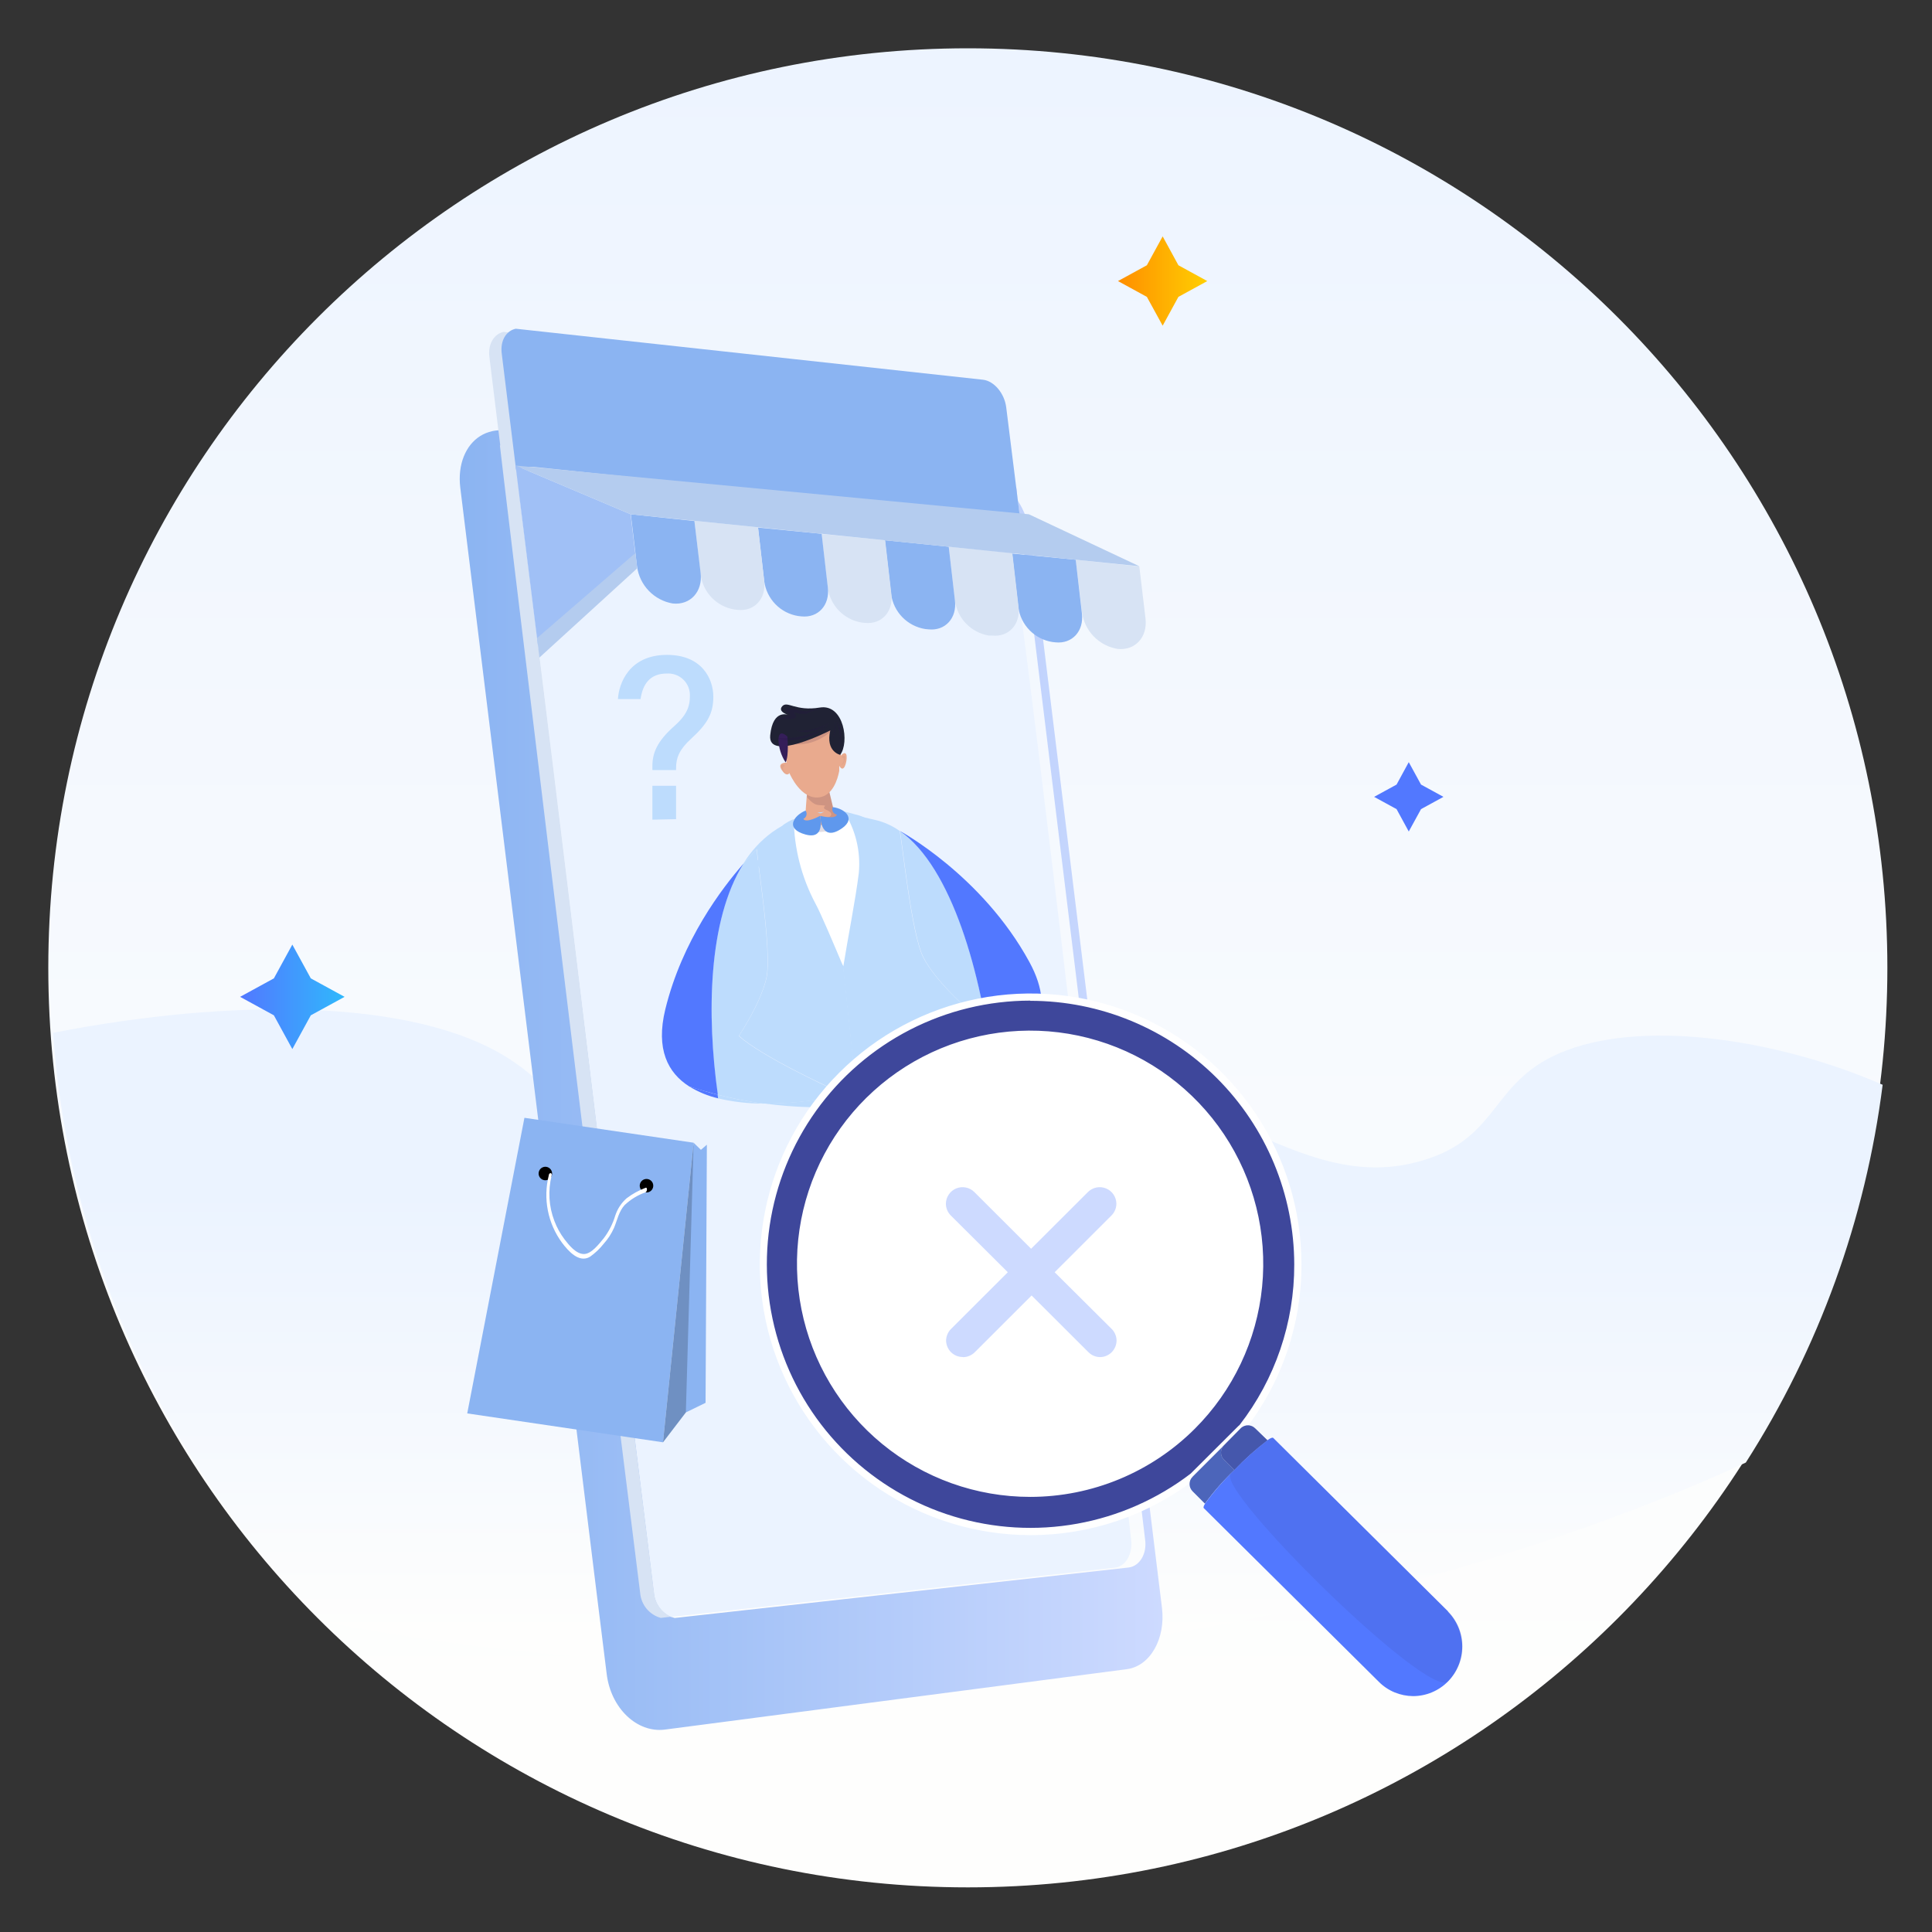 <svg width="180" height="180" viewBox="0 0 180 180" fill="none" xmlns="http://www.w3.org/2000/svg">
<rect x="0" y="0" width="180" height="180" fill="#333333" stroke="none"/>
<g clip-path="url(#clip0_10071_109588)">
<path d="M90.171 175.842C137.486 175.842 175.842 137.486 175.842 90.171C175.842 42.856 137.486 4.5 90.171 4.5C42.856 4.5 4.5 42.856 4.5 90.171C4.5 137.486 42.856 175.842 90.171 175.842Z" fill="url(#paint0_linear_10071_109588)"/>
<path d="M175.402 101.066C165.956 96.944 153.664 94.969 145.991 97.844C138.785 100.541 139.945 105.928 132.549 108.116C120.621 111.69 112.341 99.311 94.604 99.9C78.807 100.42 73.334 110.616 61.399 108.116C53.963 106.557 52.554 101.851 47.254 98.531C38.379 92.966 21.335 93.023 4.955 96.222C6.395 116.994 15.376 136.524 30.209 151.136C47.001 154.291 64.085 155.617 81.163 155.091C111.342 153.971 141.862 145.888 162.654 136.263C169.461 125.621 173.815 113.599 175.402 101.066Z" fill="url(#paint1_linear_10071_109588)"/>
<path d="M28.957 91.153L32.104 92.873L28.957 94.594L27.236 97.74L25.516 94.594L22.369 92.873L25.516 91.153L27.236 88.006L28.957 91.153Z" fill="url(#paint2_linear_10071_109588)"/>
<path d="M104.992 155.512L83.629 158.307L61.943 161.142C59.351 161.471 56.908 159.156 56.522 155.945L55.511 147.804L42.884 45.441C42.618 43.271 43.392 41.463 44.755 40.615C45.432 40.199 46.228 40.02 47.018 40.107L91.303 44.183C92.175 44.287 92.993 44.663 93.641 45.257L49.593 41.29C49.006 41.228 48.413 41.303 47.861 41.51L47.797 41.544L60.938 148.434C60.986 148.969 61.195 149.476 61.539 149.889C61.882 150.302 62.344 150.6 62.861 150.743L105.142 146.043C106.159 145.928 106.874 144.779 106.69 143.457L106.274 139.993L94.825 46.648C95.441 47.595 95.836 48.669 95.979 49.789L108.254 149.768C108.618 152.66 107.163 155.224 104.992 155.512Z" fill="url(#paint3_linear_10071_109588)"/>
<path d="M103.842 146.061L62.513 150.651C62.082 150.451 61.71 150.141 61.435 149.754C61.16 149.366 60.99 148.913 60.943 148.44C56.67 114.548 52.756 80.61 48.449 46.729C48.391 46.279 47.871 41.533 47.871 41.533C48.106 41.444 48.35 41.38 48.599 41.342L92.323 45.274C92.789 45.671 93.194 46.134 93.524 46.648C94.535 48.207 105.389 143.48 105.389 143.48C105.539 144.802 104.864 145.957 103.842 146.061Z" fill="url(#paint4_linear_10071_109588)"/>
<path d="M94.824 46.648C94.495 46.129 94.093 45.66 93.629 45.257H93.86C94.139 45.28 94.415 45.338 94.68 45.43L94.824 46.648Z" fill="url(#paint5_linear_10071_109588)"/>
<path d="M47.866 41.516L47.803 41.55L47.866 41.516Z" fill="url(#paint6_linear_10071_109588)"/>
<path d="M48.75 43.836L93.081 48.484C93.359 48.508 93.632 48.566 93.895 48.657L92.602 38.265C92.446 36.948 91.447 35.788 90.431 35.672L46.908 30.92C46.014 31.128 45.442 32.075 45.598 33.259L45.661 33.79L46.608 41.498H46.574C46.545 41.498 55.367 114.536 59.645 148.428C59.692 148.962 59.9 149.47 60.242 149.883C60.585 150.295 61.045 150.594 61.562 150.737L62.509 150.628C62.078 150.427 61.706 150.118 61.431 149.73C61.155 149.342 60.986 148.89 60.939 148.416C56.666 114.524 52.752 80.586 48.444 46.706C48.444 46.469 48.26 45.089 48.115 43.819C48.327 43.81 48.539 43.816 48.75 43.836Z" fill="#D7E3F4"/>
<path d="M95.044 48.335C94.781 48.243 94.507 48.185 94.23 48.161L49.899 43.514C49.282 43.449 48.658 43.532 48.08 43.756L46.81 33.467L46.746 32.936C46.59 31.741 47.162 30.805 48.057 30.627L91.579 35.378C92.619 35.494 93.594 36.654 93.75 37.971L95.044 48.335Z" fill="url(#paint7_linear_10071_109588)"/>
<path d="M100.223 52.151L100.8 56.995C100.906 57.855 101.288 58.657 101.889 59.282C102.489 59.907 103.276 60.32 104.131 60.459C105.771 60.627 106.926 59.356 106.724 57.624L106.147 52.78L100.223 52.151Z" fill="#D7E3F4"/>
<path d="M98.034 59.812L98.346 59.847C99.894 60.003 100.996 58.802 100.8 57.157L100.223 52.151L94.299 51.573L94.876 56.585C94.988 57.39 95.355 58.138 95.924 58.719C96.492 59.3 97.232 59.683 98.034 59.812Z" fill="url(#paint8_linear_10071_109588)"/>
<path d="M92.128 59.212H92.44C93.987 59.374 95.09 58.167 94.894 56.528L94.316 51.516L88.393 50.938L88.97 55.95C89.077 56.761 89.441 57.516 90.01 58.103C90.579 58.69 91.322 59.079 92.128 59.212Z" fill="#D7E3F4"/>
<path d="M86.204 58.606L86.516 58.635C88.063 58.796 89.166 57.59 88.97 55.95L88.392 50.938L82.445 50.332L83.023 55.344C83.13 56.158 83.498 56.916 84.071 57.504C84.644 58.092 85.393 58.478 86.204 58.606Z" fill="url(#paint9_linear_10071_109588)"/>
<path d="M80.281 58L80.592 58.035C82.14 58.19 83.243 56.989 83.046 55.344L82.469 50.332L76.545 49.755L77.122 54.761C77.232 55.568 77.598 56.318 78.167 56.902C78.735 57.485 79.476 57.87 80.281 58Z" fill="#D7E3F4"/>
<path d="M74.363 57.393L74.674 57.428C76.222 57.584 77.325 56.383 77.128 54.737L76.551 49.732L70.627 49.154L71.204 54.16C71.314 54.967 71.681 55.716 72.249 56.298C72.818 56.881 73.559 57.265 74.363 57.393Z" fill="url(#paint10_linear_10071_109588)"/>
<path d="M68.433 56.787L68.745 56.822C70.292 56.978 71.395 55.777 71.198 54.131L70.621 49.125L64.697 48.519L65.275 53.531C65.379 54.342 65.743 55.097 66.312 55.684C66.882 56.271 67.626 56.658 68.433 56.787Z" fill="#D7E3F4"/>
<path d="M58.773 47.913L59.351 52.763C59.462 53.621 59.846 54.421 60.446 55.044C61.045 55.668 61.829 56.083 62.682 56.227C64.322 56.395 65.483 55.119 65.275 53.387L64.697 48.542L58.773 47.913Z" fill="url(#paint11_linear_10071_109588)"/>
<path d="M58.755 47.913L48.033 43.375L50.112 60.078L59.327 52.757L58.755 47.913Z" fill="url(#paint12_linear_10071_109588)"/>
<path d="M59.183 51.539L59.35 52.965L50.251 61.268L50.037 59.449L59.183 51.539Z" fill="#B4CCEF"/>
<path d="M106.152 52.757L95.857 47.913L48.033 43.375L58.755 47.913L106.152 52.757Z" fill="#B4CCEF"/>
<path d="M61.77 134.375L43.531 131.684L48.86 104.144L64.623 106.465L61.77 134.375Z" fill="url(#paint13_linear_10071_109588)"/>
<path d="M64.622 106.464L65.303 107.128L65.857 106.649L65.736 130.697L63.9 131.592L61.77 134.375L64.622 106.464Z" fill="url(#paint14_linear_10071_109588)"/>
<path opacity="0.2" d="M64.622 106.464L63.9 131.592L61.77 134.375L64.622 106.464Z" fill="black"/>
<path d="M51.434 109.421C51.417 109.544 51.363 109.66 51.28 109.753C51.197 109.846 51.088 109.912 50.968 109.943C50.847 109.974 50.719 109.968 50.602 109.927C50.484 109.886 50.382 109.81 50.307 109.71C50.232 109.611 50.189 109.491 50.182 109.366C50.176 109.242 50.207 109.118 50.27 109.011C50.334 108.904 50.428 108.818 50.541 108.765C50.654 108.711 50.78 108.693 50.903 108.711C51.067 108.737 51.214 108.825 51.313 108.958C51.412 109.091 51.456 109.257 51.434 109.421Z" fill="black"/>
<path d="M60.856 110.558C60.839 110.682 60.785 110.797 60.702 110.89C60.619 110.983 60.51 111.049 60.389 111.08C60.269 111.111 60.141 111.106 60.024 111.064C59.906 111.023 59.804 110.947 59.729 110.848C59.654 110.748 59.611 110.628 59.604 110.504C59.598 110.379 59.629 110.255 59.692 110.148C59.756 110.041 59.85 109.956 59.963 109.902C60.076 109.849 60.202 109.83 60.325 109.848C60.407 109.859 60.485 109.887 60.556 109.929C60.627 109.971 60.689 110.026 60.739 110.092C60.788 110.158 60.824 110.234 60.844 110.313C60.864 110.393 60.868 110.477 60.856 110.558Z" fill="black"/>
<path d="M51.13 109.501C50.859 110.576 50.83 111.697 51.043 112.784C51.257 113.871 51.709 114.897 52.366 115.789C52.943 116.551 53.948 117.706 54.97 117.088C55.452 116.748 55.882 116.34 56.246 115.876C56.645 115.436 56.97 114.935 57.21 114.392C57.51 113.67 57.654 112.868 58.191 112.279C58.752 111.746 59.419 111.339 60.149 111.083C60.305 111.014 60.328 110.587 60.149 110.662C59.514 110.904 58.918 111.234 58.376 111.644C57.886 112.079 57.522 112.637 57.32 113.26C57.092 114.016 56.732 114.726 56.257 115.356C55.818 115.881 55.102 116.851 54.381 116.834C53.659 116.817 53.012 116.008 52.608 115.483C52.206 114.955 51.884 114.372 51.65 113.751C51.131 112.4 51.042 110.922 51.396 109.519C51.459 109.259 51.194 109.213 51.13 109.467V109.501Z" fill="white"/>
<path d="M109.79 24.714L112.48 26.186L109.79 27.659L108.323 30.343L106.851 27.659L104.16 26.186L106.851 24.714L108.323 22.023L109.79 24.714Z" fill="url(#paint15_linear_10071_109588)"/>
<path d="M71.417 91.106C70.88 93.497 68.848 96.505 68.848 96.505C71.001 98.439 77.306 101.32 77.306 101.32L76.81 102.336C74.941 102.661 73.048 102.818 71.151 102.804C74.058 103.203 77 103.273 79.922 103.012L79.593 100.489L79.633 100.044L78.565 90.027C78.565 90.027 74.425 76.747 76.463 75.771C76.362 75.748 76.26 75.731 76.157 75.719C74.638 76.021 73.199 76.641 71.937 77.538C70.862 78.328 69.952 79.321 69.258 80.46C70.025 79.593 70.522 79.126 70.522 79.126C70.557 80.194 71.948 88.733 71.417 91.106Z" fill="#BDDCFD"/>
<path d="M66.857 101.99C68.265 102.346 69.691 102.624 71.13 102.821C73.026 102.835 74.92 102.679 76.788 102.354L77.284 101.337C77.284 101.337 70.98 98.451 68.826 96.522C68.826 96.522 70.858 93.514 71.395 91.124C71.932 88.733 70.535 80.194 70.5 79.143C70.5 79.143 70.004 79.611 69.236 80.477C65.968 85.737 65.835 94.57 66.857 101.99Z" fill="#BDDCFD"/>
<path d="M83.703 101.453L82.964 100.598C82.964 100.598 88.322 96.199 89.892 93.779C89.892 93.779 87.156 91.389 86.024 89.218C84.892 87.047 84.055 78.45 83.812 77.411C83.118 76.919 82.333 76.57 81.503 76.383C80.031 76.054 78.131 75.517 76.647 75.661H76.751C76.643 75.701 76.537 75.748 76.434 75.8C78.662 76.239 78.535 90.055 78.535 90.055L79.603 100.073L79.748 100.488L80.083 103.023C80.562 102.977 81.047 102.937 81.532 102.873C85.315 102.377 89.005 101.331 92.485 99.767C92.485 99.617 92.45 99.461 92.433 99.305C88.576 101.124 83.703 101.453 83.703 101.453Z" fill="#BDDCFD"/>
<path d="M89.905 93.779C88.323 96.198 82.977 100.598 82.977 100.598L83.716 101.453C83.716 101.453 88.589 101.123 92.445 99.311C91.47 90.835 88.704 80.782 83.837 77.411C84.079 78.45 84.922 87.047 86.048 89.218C87.174 91.389 89.905 93.779 89.905 93.779Z" fill="#BDDCFD"/>
<path d="M72.903 76.903C73.983 76.266 75.185 75.861 76.431 75.716C77.677 75.571 78.939 75.688 80.137 76.06C80.137 76.06 80.715 86.81 78.59 90.049C78.561 90.049 72.678 80.43 72.903 76.903Z" fill="white"/>
<path d="M78.531 90.234H78.595L78.843 90.154L78.883 90.084C79.528 88.816 80.106 87.516 80.616 86.187C81.297 84.38 81.36 82.994 82.896 80.662L80.783 80.575C81.797 79.954 82.742 79.227 83.601 78.404C82.792 77.757 82.163 77.561 81.557 76.828C81.35 76.649 81.128 76.488 80.893 76.349C80.5 76.124 80.076 75.961 79.634 75.864C79.634 75.864 78.624 75.587 78.629 75.604C79.711 77.303 80.199 79.314 80.015 81.32C79.709 83.837 78.982 87.434 78.56 90.096C78.552 90.142 78.543 90.189 78.531 90.234Z" fill="#BDDCFD"/>
<path d="M73.486 81.516L71.996 82.786C73.965 83.548 76.661 87.648 78.22 90.044H78.561C77.706 88.023 76.465 85.067 75.974 84.183C74.688 81.767 73.995 79.08 73.953 76.343C73.953 76.245 72.983 76.793 72.902 76.92C72.285 77.7 71.979 78.277 71.338 79.062C70.91 79.738 70.529 80.217 70.269 80.615C71.603 81.043 72.054 81.36 73.486 81.516Z" fill="#BDDCFD"/>
<g style="mix-blend-mode:multiply" opacity="0.15">
<path d="M78.715 76.141C78.79 76.718 77.913 77.33 76.747 77.486C75.58 77.642 74.576 77.278 74.501 76.689C74.425 76.1 75.303 75.494 76.469 75.344C77.636 75.194 78.635 75.546 78.715 76.141Z" fill="#33133F"/>
</g>
<path d="M77.666 75.448L78.509 75.708C78.509 75.708 78.255 76.343 76.776 76.817C76.299 76.939 75.802 76.961 75.316 76.88C74.829 76.8 74.365 76.619 73.953 76.349L75.027 75.979L75.195 73.722C75.876 73.641 76.511 73.56 77.192 73.462L77.666 75.448Z" fill="#E9AA8E"/>
<g style="mix-blend-mode:multiply" opacity="0.15">
<path d="M77.665 75.448L77.191 73.462C76.51 73.56 75.875 73.641 75.193 73.722V74.264C75.328 74.45 75.489 74.613 75.673 74.749C75.807 74.862 75.965 74.943 76.135 74.986C76.289 75.011 76.445 75.025 76.602 75.027C76.699 75.031 76.796 75.045 76.891 75.067C76.847 75.102 76.809 75.145 76.781 75.194C76.706 75.367 76.977 75.448 77.087 75.494C77.197 75.54 77.52 75.714 77.422 75.945C77.324 76.176 77.081 76.118 76.925 76.199C76.77 76.279 76.874 76.366 76.925 76.464C76.98 76.543 77.013 76.635 77.024 76.73C78.288 76.274 78.513 75.708 78.513 75.708L77.665 75.448Z" fill="#33133F"/>
</g>
<path d="M78.324 71.533C78.267 71.477 78.222 71.41 78.191 71.337C78.189 71.352 78.189 71.368 78.191 71.383C78.191 71.383 78.191 71.418 78.191 71.441C78.188 71.466 78.188 71.491 78.191 71.516V71.631C78.194 71.66 78.194 71.689 78.191 71.718C78.191 71.718 78.191 71.718 78.191 71.753C78.188 71.778 78.188 71.803 78.191 71.828C78.035 72.63 77.579 74.137 76.297 74.293C74.634 74.472 73.641 72.243 73.543 72.018C73.543 72.064 73.277 72.428 72.821 71.724C72.365 71.019 73.295 71.048 73.295 71.048C73.295 71.048 72.429 67.965 74.328 67.671C75.621 67.474 76.823 66.706 77.793 67.884C78.15 68.323 78.37 69.322 78.335 70.413C78.387 70.35 78.682 69.997 78.838 70.275C78.993 70.552 78.745 71.949 78.324 71.533Z" fill="#E9AA8E"/>
<g style="mix-blend-mode:multiply" opacity="0.15">
<path d="M73.669 69.293C74.112 69.371 74.565 69.371 75.008 69.293C75.408 69.236 75.796 69.121 76.163 68.953C76.594 68.76 76.995 68.505 77.353 68.196C77.472 68.089 77.582 67.971 77.682 67.844C76.729 66.689 75.54 67.469 74.258 67.665C73.931 67.721 73.634 67.889 73.417 68.139C73.2 68.39 73.077 68.708 73.068 69.039C73.248 69.166 73.453 69.252 73.669 69.293Z" fill="#33133F"/>
</g>
<g style="mix-blend-mode:multiply" opacity="0.05">
<path d="M78.473 70.454C78.473 70.454 78.802 70.303 78.756 70.615C78.71 70.927 78.6 71.262 78.363 71.256C78.44 71.206 78.504 71.137 78.549 71.057C78.594 70.976 78.62 70.886 78.623 70.794C78.617 70.483 78.288 70.662 78.473 70.454Z" fill="#33133F"/>
</g>
<g style="mix-blend-mode:multiply" opacity="0.05">
<path d="M73.035 71.262C73.035 71.262 72.683 71.181 72.787 71.476C72.891 71.77 73.064 72.053 73.301 72.053C73.215 72.019 73.138 71.964 73.078 71.893C73.018 71.823 72.975 71.739 72.954 71.649C72.897 71.32 73.26 71.43 73.035 71.262Z" fill="#33133F"/>
</g>
<path d="M77.353 68.052C77.353 68.052 71.509 71.054 71.758 68.508C72.006 65.962 73.49 66.626 73.49 66.626C73.49 66.626 72.399 66.326 72.884 65.794C73.369 65.263 74.108 66.297 76.377 65.921C78.646 65.546 79.16 69.218 78.27 70.327C78.282 70.321 76.896 70.044 77.353 68.052Z" fill="#202234"/>
<path d="M73.357 68.629C73.357 68.629 73.53 70.361 73.195 71.031C72.778 70.397 72.547 69.659 72.525 68.9C72.572 67.815 73.357 68.629 73.357 68.629Z" fill="#351E59"/>
<g style="mix-blend-mode:soft-light" opacity="0.25">
<path d="M72.262 68.745C73.994 68.879 75.726 68.476 77.221 67.59C77.221 67.59 74.652 69.674 72.262 68.745Z" fill="#241442"/>
</g>
<g style="mix-blend-mode:soft-light" opacity="0.25">
<path d="M74.148 68.052C75.267 68.131 76.384 67.865 77.347 67.29C77.347 67.29 75.69 68.646 74.148 68.052Z" fill="#241442"/>
</g>
<g style="mix-blend-mode:soft-light" opacity="0.25">
<path d="M77.728 67.191C77.843 67.727 77.791 68.286 77.578 68.791C77.725 68.554 77.815 68.286 77.841 68.009C77.867 67.731 77.828 67.451 77.728 67.191Z" fill="#241442"/>
</g>
<g style="mix-blend-mode:soft-light" opacity="0.25">
<path d="M77.938 67.203C78.27 67.997 78.349 68.874 78.163 69.715C78.163 69.715 78.746 68.179 77.938 67.203Z" fill="#241442"/>
</g>
<g style="mix-blend-mode:soft-light" opacity="0.25">
<path d="M72.33 67.371C72.33 67.371 72.474 66.793 73.675 66.62C73.675 66.62 72.896 66.21 73.312 66.043C73.727 65.875 74.726 66.366 75.298 66.227C75.804 66.082 76.333 66.037 76.857 66.095C76.35 66.071 75.846 66.168 75.384 66.377C74.946 66.683 73.958 66.377 73.958 66.377C73.958 66.377 74.443 66.816 73.958 66.955C73.473 67.093 72.925 66.77 72.33 67.371Z" fill="#241442"/>
</g>
<path d="M76.389 76.019C76.389 76.019 76.967 78.277 75.05 77.751C73.133 77.226 73.895 76.019 75.05 75.517C75.096 75.579 75.127 75.65 75.141 75.725C75.156 75.8 75.153 75.878 75.134 75.952C75.114 76.026 75.079 76.095 75.029 76.154C74.98 76.213 74.918 76.259 74.848 76.291C75.079 76.741 76.389 76.019 76.389 76.019Z" fill="#5F98ED"/>
<path d="M76.424 76.014C76.424 76.014 76.424 78.323 78.156 77.353C79.888 76.383 78.82 75.356 77.579 75.194C77.549 75.265 77.535 75.341 77.54 75.418C77.544 75.495 77.565 75.57 77.602 75.637C77.64 75.704 77.692 75.762 77.754 75.806C77.817 75.851 77.889 75.88 77.965 75.892C77.879 76.372 76.424 76.014 76.424 76.014Z" fill="#5F98ED"/>
<path d="M64.205 101.216C65.047 101.735 65.967 102.113 66.93 102.336L66.878 101.99C65.978 101.759 65.083 101.499 64.205 101.216Z" fill="url(#paint16_linear_10071_109588)"/>
<path d="M66.857 101.99L66.909 102.336C68.293 102.658 69.709 102.821 71.13 102.821C69.692 102.624 68.265 102.346 66.857 101.99Z" fill="#BDDCFD"/>
<path d="M92.435 99.311C95.986 97.642 98.676 94.692 95.899 89.616C91.494 81.533 83.826 77.411 83.826 77.411C88.693 80.782 91.459 90.835 92.435 99.311Z" fill="url(#paint17_linear_10071_109588)"/>
<path d="M69.258 80.477C67.295 82.711 63.559 87.596 61.983 94.045C61.082 97.752 62.219 99.951 64.206 101.216C65.083 101.51 65.978 101.759 66.879 101.99C65.834 94.57 65.967 85.737 69.258 80.477Z" fill="url(#paint18_linear_10071_109588)"/>
<path d="M76.158 75.737C76.33 75.702 76.503 75.677 76.678 75.662L76.158 75.737Z" fill="#BDDCFD"/>
<path d="M79.923 103.029H80.113L79.778 100.494L79.634 100.079L79.594 100.523L79.923 103.029Z" fill="#BDDCFD"/>
<path d="M76.782 75.65H76.678C76.503 75.666 76.33 75.691 76.158 75.725C76.261 75.737 76.363 75.754 76.464 75.777C76.567 75.728 76.674 75.686 76.782 75.65Z" fill="#BDDCFD"/>
<path d="M132.394 73.098L134.484 74.241L132.394 75.384L131.251 77.469L130.114 75.384L128.023 74.241L130.114 73.098L131.251 71.008L132.394 73.098Z" fill="url(#paint19_linear_10071_109588)"/>
<path d="M60.782 71.747V71.401C60.782 70.188 61.175 69.091 62.873 67.602C64.056 66.539 64.276 65.731 64.276 64.859C64.289 64.574 64.241 64.289 64.136 64.024C64.031 63.758 63.871 63.518 63.666 63.319C63.462 63.12 63.217 62.966 62.949 62.869C62.681 62.771 62.395 62.731 62.11 62.752C60.575 62.752 59.882 63.722 59.68 65.13H57.572C57.653 63.704 58.6 61.008 62.151 61.014C65.401 61.014 66.458 63.248 66.458 64.911C66.458 66.401 65.979 67.382 64.385 68.831C63.329 69.796 62.988 70.564 62.988 71.557V71.747H60.782ZM60.782 76.366V73.208H62.988V76.32L60.782 76.366Z" fill="#BDDCFD"/>
<path opacity="0.21" d="M111.089 132.874C114.076 129.886 116.111 126.08 116.935 121.936C117.759 117.792 117.335 113.497 115.718 109.593C114.101 105.69 111.363 102.354 107.85 100.006C104.337 97.659 100.207 96.406 95.982 96.406C91.757 96.406 87.627 97.659 84.114 100.006C80.601 102.354 77.863 105.69 76.246 109.593C74.629 113.497 74.205 117.792 75.029 121.936C75.853 126.08 77.888 129.886 80.875 132.874C82.855 134.864 85.209 136.443 87.802 137.521C90.394 138.599 93.174 139.154 95.982 139.154C98.79 139.154 101.57 138.599 104.162 137.521C106.755 136.443 109.109 134.864 111.089 132.874Z" fill="white"/>
<path d="M95.985 139.797C90.883 139.797 85.94 138.027 81.996 134.791C78.053 131.554 75.354 127.05 74.359 122.047C73.364 117.043 74.135 111.85 76.54 107.351C78.945 102.852 82.836 99.326 87.55 97.374C92.263 95.422 97.508 95.166 102.389 96.647C107.271 98.129 111.488 101.257 114.321 105.499C117.155 109.742 118.43 114.835 117.929 119.912C117.428 124.989 115.182 129.735 111.574 133.342C107.438 137.474 101.831 139.796 95.985 139.797ZM95.985 97.123C91.192 97.118 86.546 98.775 82.839 101.812C79.131 104.849 76.592 109.078 75.653 113.778C74.715 118.478 75.436 123.358 77.692 127.586C79.949 131.814 83.603 135.128 88.03 136.964C92.457 138.8 97.383 139.044 101.97 137.654C106.557 136.263 110.519 133.326 113.182 129.341C115.845 125.356 117.044 120.571 116.574 115.802C116.103 111.032 113.994 106.573 110.604 103.185C106.725 99.309 101.468 97.129 95.985 97.123Z" fill="#4C65BA"/>
<path d="M115.621 133.076C115.651 133.044 115.684 133.015 115.719 132.989C119.606 127.968 121.435 121.656 120.837 115.335C120.238 109.013 117.257 103.157 112.497 98.954C107.737 94.751 101.556 92.518 95.21 92.707C88.863 92.896 82.826 95.493 78.325 99.972C73.823 104.45 71.195 110.474 70.974 116.82C70.753 123.165 72.955 129.357 77.134 134.138C81.312 138.919 87.153 141.931 93.472 142.561C99.79 143.192 106.111 141.394 111.152 137.533L114.039 134.646L115.621 133.076ZM95.99 139.121C91.047 139.119 86.258 137.403 82.439 134.266C78.62 131.129 76.006 126.765 75.044 121.916C74.082 117.068 74.831 112.037 77.163 107.679C79.495 103.321 83.266 99.906 87.833 98.017C92.401 96.128 97.482 95.881 102.211 97.319C106.94 98.756 111.024 101.789 113.768 105.9C116.511 110.011 117.745 114.947 117.257 119.865C116.77 124.784 114.592 129.381 111.094 132.874C107.085 136.877 101.65 139.125 95.984 139.121H95.99Z" fill="#3E479B"/>
<path d="M95.986 143.024C90.997 143.017 86.123 141.532 81.978 138.755C77.833 135.979 74.605 132.036 72.7 127.426C70.796 122.815 70.301 117.743 71.278 112.851C72.255 107.959 74.66 103.467 78.189 99.941C81.719 96.416 86.214 94.016 91.107 93.044C96 92.073 101.071 92.574 105.68 94.484C110.288 96.394 114.227 99.627 116.999 103.774C119.771 107.922 121.251 112.798 121.252 117.787C121.272 123.367 119.423 128.792 115.998 133.197L115.934 133.255L115.865 133.307L111.367 137.799C106.961 141.197 101.55 143.035 95.986 143.024ZM95.986 93.225C92.085 93.229 88.241 94.161 84.772 95.945C81.304 97.73 78.31 100.314 76.038 103.485C73.767 106.657 72.284 110.323 71.711 114.182C71.139 118.04 71.493 121.98 72.746 125.674C73.998 129.368 76.113 132.711 78.914 135.425C81.715 138.14 85.123 140.148 88.854 141.284C92.586 142.42 96.534 142.651 100.373 141.957C104.212 141.264 107.83 139.666 110.928 137.297L115.386 132.851L115.484 132.77C118.803 128.489 120.598 123.222 120.582 117.804C120.571 111.288 117.975 105.041 113.364 100.436C108.753 95.831 102.503 93.244 95.986 93.243V93.225ZM95.986 139.462C90.959 139.465 86.087 137.724 82.201 134.537C78.314 131.35 75.652 126.914 74.67 121.984C73.688 117.055 74.446 111.937 76.815 107.504C79.184 103.071 83.017 99.596 87.661 97.673C92.305 95.75 97.473 95.496 102.282 96.957C107.092 98.417 111.246 101.5 114.037 105.68C116.828 109.861 118.083 114.88 117.588 119.882C117.092 124.883 114.878 129.559 111.321 133.111C107.253 137.176 101.737 139.46 95.986 139.462ZM95.986 96.788C91.119 96.788 86.403 98.475 82.641 101.563C78.879 104.651 76.305 108.947 75.356 113.72C74.407 118.494 75.142 123.448 77.437 127.74C79.732 132.031 83.444 135.394 87.94 137.256C92.437 139.117 97.44 139.362 102.097 137.948C106.753 136.534 110.776 133.55 113.478 129.502C116.181 125.455 117.396 120.596 116.918 115.753C116.439 110.91 114.296 106.383 110.853 102.943C106.909 99.002 101.561 96.788 95.986 96.788ZM95.986 96.788C91.119 96.788 86.403 98.475 82.641 101.563C78.879 104.651 76.305 108.947 75.356 113.72C74.407 118.494 75.142 123.448 77.437 127.74C79.732 132.031 83.444 135.394 87.94 137.256C92.437 139.117 97.44 139.362 102.097 137.948C106.753 136.534 110.776 133.55 113.478 129.502C116.181 125.455 117.396 120.596 116.918 115.753C116.439 110.91 114.296 106.383 110.853 102.943C106.909 99.002 101.561 96.788 95.986 96.788Z" fill="white"/>
<path d="M115.003 136.967L114.038 136.003C113.948 135.914 113.878 135.808 113.83 135.691C113.781 135.576 113.755 135.452 113.755 135.327C113.755 135.202 113.781 135.079 113.83 134.964C113.878 134.847 113.948 134.74 114.038 134.652L111.151 137.539L111.105 137.591C111.018 137.679 110.948 137.783 110.897 137.897C110.852 138.013 110.828 138.136 110.828 138.26C110.828 138.385 110.851 138.509 110.897 138.624C110.947 138.74 111.018 138.845 111.105 138.936L112.26 140.091C113.076 138.967 113.994 137.922 115.003 136.967Z" fill="#4C65BA"/>
<path d="M114.039 134.652C113.949 134.741 113.878 134.847 113.831 134.964C113.781 135.079 113.756 135.202 113.756 135.327C113.756 135.453 113.781 135.576 113.831 135.691C113.878 135.808 113.949 135.914 114.039 136.003L115.003 136.967C115.957 135.962 116.99 135.036 118.092 134.196L116.937 133.076C116.775 132.913 116.559 132.815 116.33 132.799C116.101 132.783 115.874 132.851 115.69 132.989C115.655 133.015 115.622 133.044 115.592 133.076L114.039 134.652Z" fill="#4C65BA"/>
<path opacity="0.43" d="M114.039 134.652C113.949 134.741 113.878 134.847 113.831 134.964C113.781 135.079 113.756 135.202 113.756 135.327C113.756 135.453 113.781 135.576 113.831 135.691C113.878 135.808 113.949 135.914 114.039 136.003L115.003 136.967C115.957 135.962 116.99 135.036 118.092 134.196L116.937 133.076C116.775 132.913 116.559 132.815 116.33 132.799C116.101 132.783 115.874 132.851 115.69 132.989C115.655 133.015 115.622 133.044 115.592 133.076L114.039 134.652Z" fill="#3E479B"/>
<path d="M134.918 150.137L118.625 133.971C118.561 133.907 118.371 133.971 118.094 134.179C116.993 135.02 115.96 135.947 115.005 136.95C114.003 137.912 113.089 138.961 112.274 140.085C112.147 140.299 112.095 140.443 112.152 140.507L128.446 156.673C128.867 157.101 129.37 157.441 129.924 157.672C130.473 157.9 131.061 158.019 131.656 158.024C132.257 158.023 132.853 157.903 133.408 157.671C133.962 157.439 134.466 157.1 134.889 156.673C135.75 155.803 136.232 154.629 136.232 153.405C136.232 152.182 135.75 151.007 134.889 150.137H134.918Z" fill="url(#paint20_linear_10071_109588)"/>
<path opacity="0.14" d="M134.917 150.137L118.623 133.97C118.387 133.734 116.383 135.524 114.668 137.29C113.207 138.797 133.144 158.445 134.917 156.644C135.781 155.778 136.266 154.605 136.266 153.382C136.266 152.159 135.781 150.985 134.917 150.12V150.137Z" fill="#3E479B"/>
<path d="M89.68 126.43C89.482 126.428 89.286 126.389 89.103 126.314C88.917 126.234 88.746 126.12 88.6 125.98C88.457 125.836 88.344 125.665 88.266 125.477C88.189 125.294 88.148 125.098 88.144 124.9C88.147 124.701 88.188 124.505 88.266 124.323C88.341 124.137 88.453 123.968 88.595 123.826L93.895 118.531L88.583 113.243C88.292 112.952 88.128 112.557 88.127 112.146C88.13 111.841 88.222 111.543 88.393 111.29C88.564 111.037 88.805 110.84 89.088 110.724C89.37 110.607 89.68 110.577 89.979 110.636C90.279 110.694 90.554 110.84 90.771 111.054L96.066 116.343L101.366 111.054C101.583 110.84 101.859 110.694 102.158 110.636C102.458 110.577 102.768 110.607 103.05 110.724C103.332 110.84 103.574 111.037 103.744 111.29C103.915 111.543 104.008 111.841 104.011 112.146C104.009 112.557 103.845 112.952 103.554 113.243L98.26 118.531L103.572 123.814C103.717 123.957 103.831 124.128 103.907 124.317C103.985 124.499 104.026 124.696 104.028 124.894C104.023 125.303 103.86 125.695 103.572 125.985C103.428 126.129 103.257 126.242 103.069 126.32C102.887 126.397 102.69 126.437 102.492 126.436C102.294 126.436 102.098 126.397 101.915 126.32C101.727 126.243 101.556 126.129 101.412 125.985L96.112 120.697L90.817 125.985C90.673 126.129 90.503 126.242 90.315 126.32C90.133 126.399 89.936 126.44 89.738 126.442L89.68 126.43Z" fill="url(#paint21_linear_10071_109588)"/>
</g>
<defs>
<linearGradient id="paint0_linear_10071_109588" x1="90.171" y1="158.827" x2="90.171" y2="-12.521" gradientUnits="userSpaceOnUse">
<stop stop-color="#FEFEFD"/>
<stop offset="1" stop-color="#EBF3FF"/>
</linearGradient>
<linearGradient id="paint1_linear_10071_109588" x1="90.17" y1="152.187" x2="90.17" y2="103.197" gradientUnits="userSpaceOnUse">
<stop stop-color="#FEFEFD"/>
<stop offset="0.84" stop-color="#EBF3FF"/>
</linearGradient>
<linearGradient id="paint2_linear_10071_109588" x1="22.369" y1="92.873" x2="32.104" y2="92.873" gradientUnits="userSpaceOnUse">
<stop stop-color="#5278FF"/>
<stop offset="1" stop-color="#30B8FC"/>
</linearGradient>
<linearGradient id="paint3_linear_10071_109588" x1="42.82" y1="100.627" x2="108.324" y2="100.627" gradientUnits="userSpaceOnUse">
<stop stop-color="#8BB4F2"/>
<stop offset="1" stop-color="#CDDAFF"/>
</linearGradient>
<linearGradient id="paint4_linear_10071_109588" x1="8614.85" y1="19122.3" x2="5509.95" y2="18204.5" gradientUnits="userSpaceOnUse">
<stop stop-color="#FEFEFD"/>
<stop offset="1" stop-color="#EBF3FF"/>
</linearGradient>
<linearGradient id="paint5_linear_10071_109588" x1="94.544" y1="45.39" x2="94.046" y2="46.181" gradientUnits="userSpaceOnUse">
<stop stop-color="#B0B0FF"/>
<stop offset="1" stop-color="white"/>
</linearGradient>
<linearGradient id="paint6_linear_10071_109588" x1="46.219" y1="43.736" x2="46.218" y2="43.74" gradientUnits="userSpaceOnUse">
<stop stop-color="#B0B0FF"/>
<stop offset="1" stop-color="white"/>
</linearGradient>
<linearGradient id="paint7_linear_10071_109588" x1="3580.1" y1="1103.03" x2="7624.74" y2="1103.03" gradientUnits="userSpaceOnUse">
<stop stop-color="#8BB4F2"/>
<stop offset="1" stop-color="#CDDAFF"/>
</linearGradient>
<linearGradient id="paint8_linear_10071_109588" x1="1107.39" y1="305.085" x2="1262.89" y2="1464.69" gradientUnits="userSpaceOnUse">
<stop stop-color="#8BB4F2"/>
<stop offset="1" stop-color="#CDDAFF"/>
</linearGradient>
<linearGradient id="paint9_linear_10071_109588" x1="967.728" y1="322.387" x2="1123.79" y2="1486.16" gradientUnits="userSpaceOnUse">
<stop stop-color="#8BB4F2"/>
<stop offset="1" stop-color="#CDDAFF"/>
</linearGradient>
<linearGradient id="paint10_linear_10071_109588" x1="821.787" y1="337.805" x2="977.281" y2="1497.41" gradientUnits="userSpaceOnUse">
<stop stop-color="#8BB4F2"/>
<stop offset="1" stop-color="#CDDAFF"/>
</linearGradient>
<linearGradient id="paint11_linear_10071_109588" x1="679.072" y1="355.669" x2="836.068" y2="1520.89" gradientUnits="userSpaceOnUse">
<stop stop-color="#8BB4F2"/>
<stop offset="1" stop-color="#CDDAFF"/>
</linearGradient>
<linearGradient id="paint12_linear_10071_109588" x1="681.145" y1="1447.47" x2="-981.861" y2="1567.71" gradientUnits="userSpaceOnUse">
<stop stop-color="#8BB4F2"/>
<stop offset="1" stop-color="#CDDAFF"/>
</linearGradient>
<linearGradient id="paint13_linear_10071_109588" x1="1469.32" y1="6112.93" x2="2239.79" y2="6112.93" gradientUnits="userSpaceOnUse">
<stop stop-color="#8BB4F2"/>
<stop offset="1" stop-color="#CDDAFF"/>
</linearGradient>
<linearGradient id="paint14_linear_10071_109588" x1="467.24" y1="5710.02" x2="496.182" y2="5710.02" gradientUnits="userSpaceOnUse">
<stop stop-color="#8BB4F2"/>
<stop offset="1" stop-color="#CDDAFF"/>
</linearGradient>
<linearGradient id="paint15_linear_10071_109588" x1="104.16" y1="26.186" x2="112.48" y2="26.186" gradientUnits="userSpaceOnUse">
<stop stop-color="#FF8E00"/>
<stop offset="1" stop-color="#FFCF01"/>
</linearGradient>
<linearGradient id="paint16_linear_10071_109588" x1="441.212" y1="173.005" x2="431.099" y2="296.082" gradientUnits="userSpaceOnUse">
<stop stop-color="#5278FF"/>
<stop offset="1" stop-color="#30B8FC"/>
</linearGradient>
<linearGradient id="paint17_linear_10071_109588" x1="2523.89" y1="2394.87" x2="1494.52" y2="3952.58" gradientUnits="userSpaceOnUse">
<stop stop-color="#5278FF"/>
<stop offset="1" stop-color="#30B8FC"/>
</linearGradient>
<linearGradient id="paint18_linear_10071_109588" x1="1320.19" y1="2154.52" x2="302.999" y2="3052.22" gradientUnits="userSpaceOnUse">
<stop stop-color="#5278FF"/>
<stop offset="1" stop-color="#30B8FC"/>
</linearGradient>
<linearGradient id="paint19_linear_10071_109588" x1="1510.25" y1="851.411" x2="1582.55" y2="851.411" gradientUnits="userSpaceOnUse">
<stop stop-color="#5278FF"/>
<stop offset="1" stop-color="#30B8FC"/>
</linearGradient>
<linearGradient id="paint20_linear_10071_109588" x1="5575.64" y1="4979.69" x2="5005.69" y2="6340.24" gradientUnits="userSpaceOnUse">
<stop stop-color="#5278FF"/>
<stop offset="1" stop-color="#30B8FC"/>
</linearGradient>
<linearGradient id="paint21_linear_10071_109588" x1="2609.86" y1="3570.89" x2="2609.86" y2="2738.75" gradientUnits="userSpaceOnUse">
<stop stop-color="#8BB4F2"/>
<stop offset="1" stop-color="#CDDAFF"/>
</linearGradient>
<clipPath id="clip0_10071_109588">
<rect width="180" height="180" fill="white"/>
</clipPath>
</defs>
</svg>

